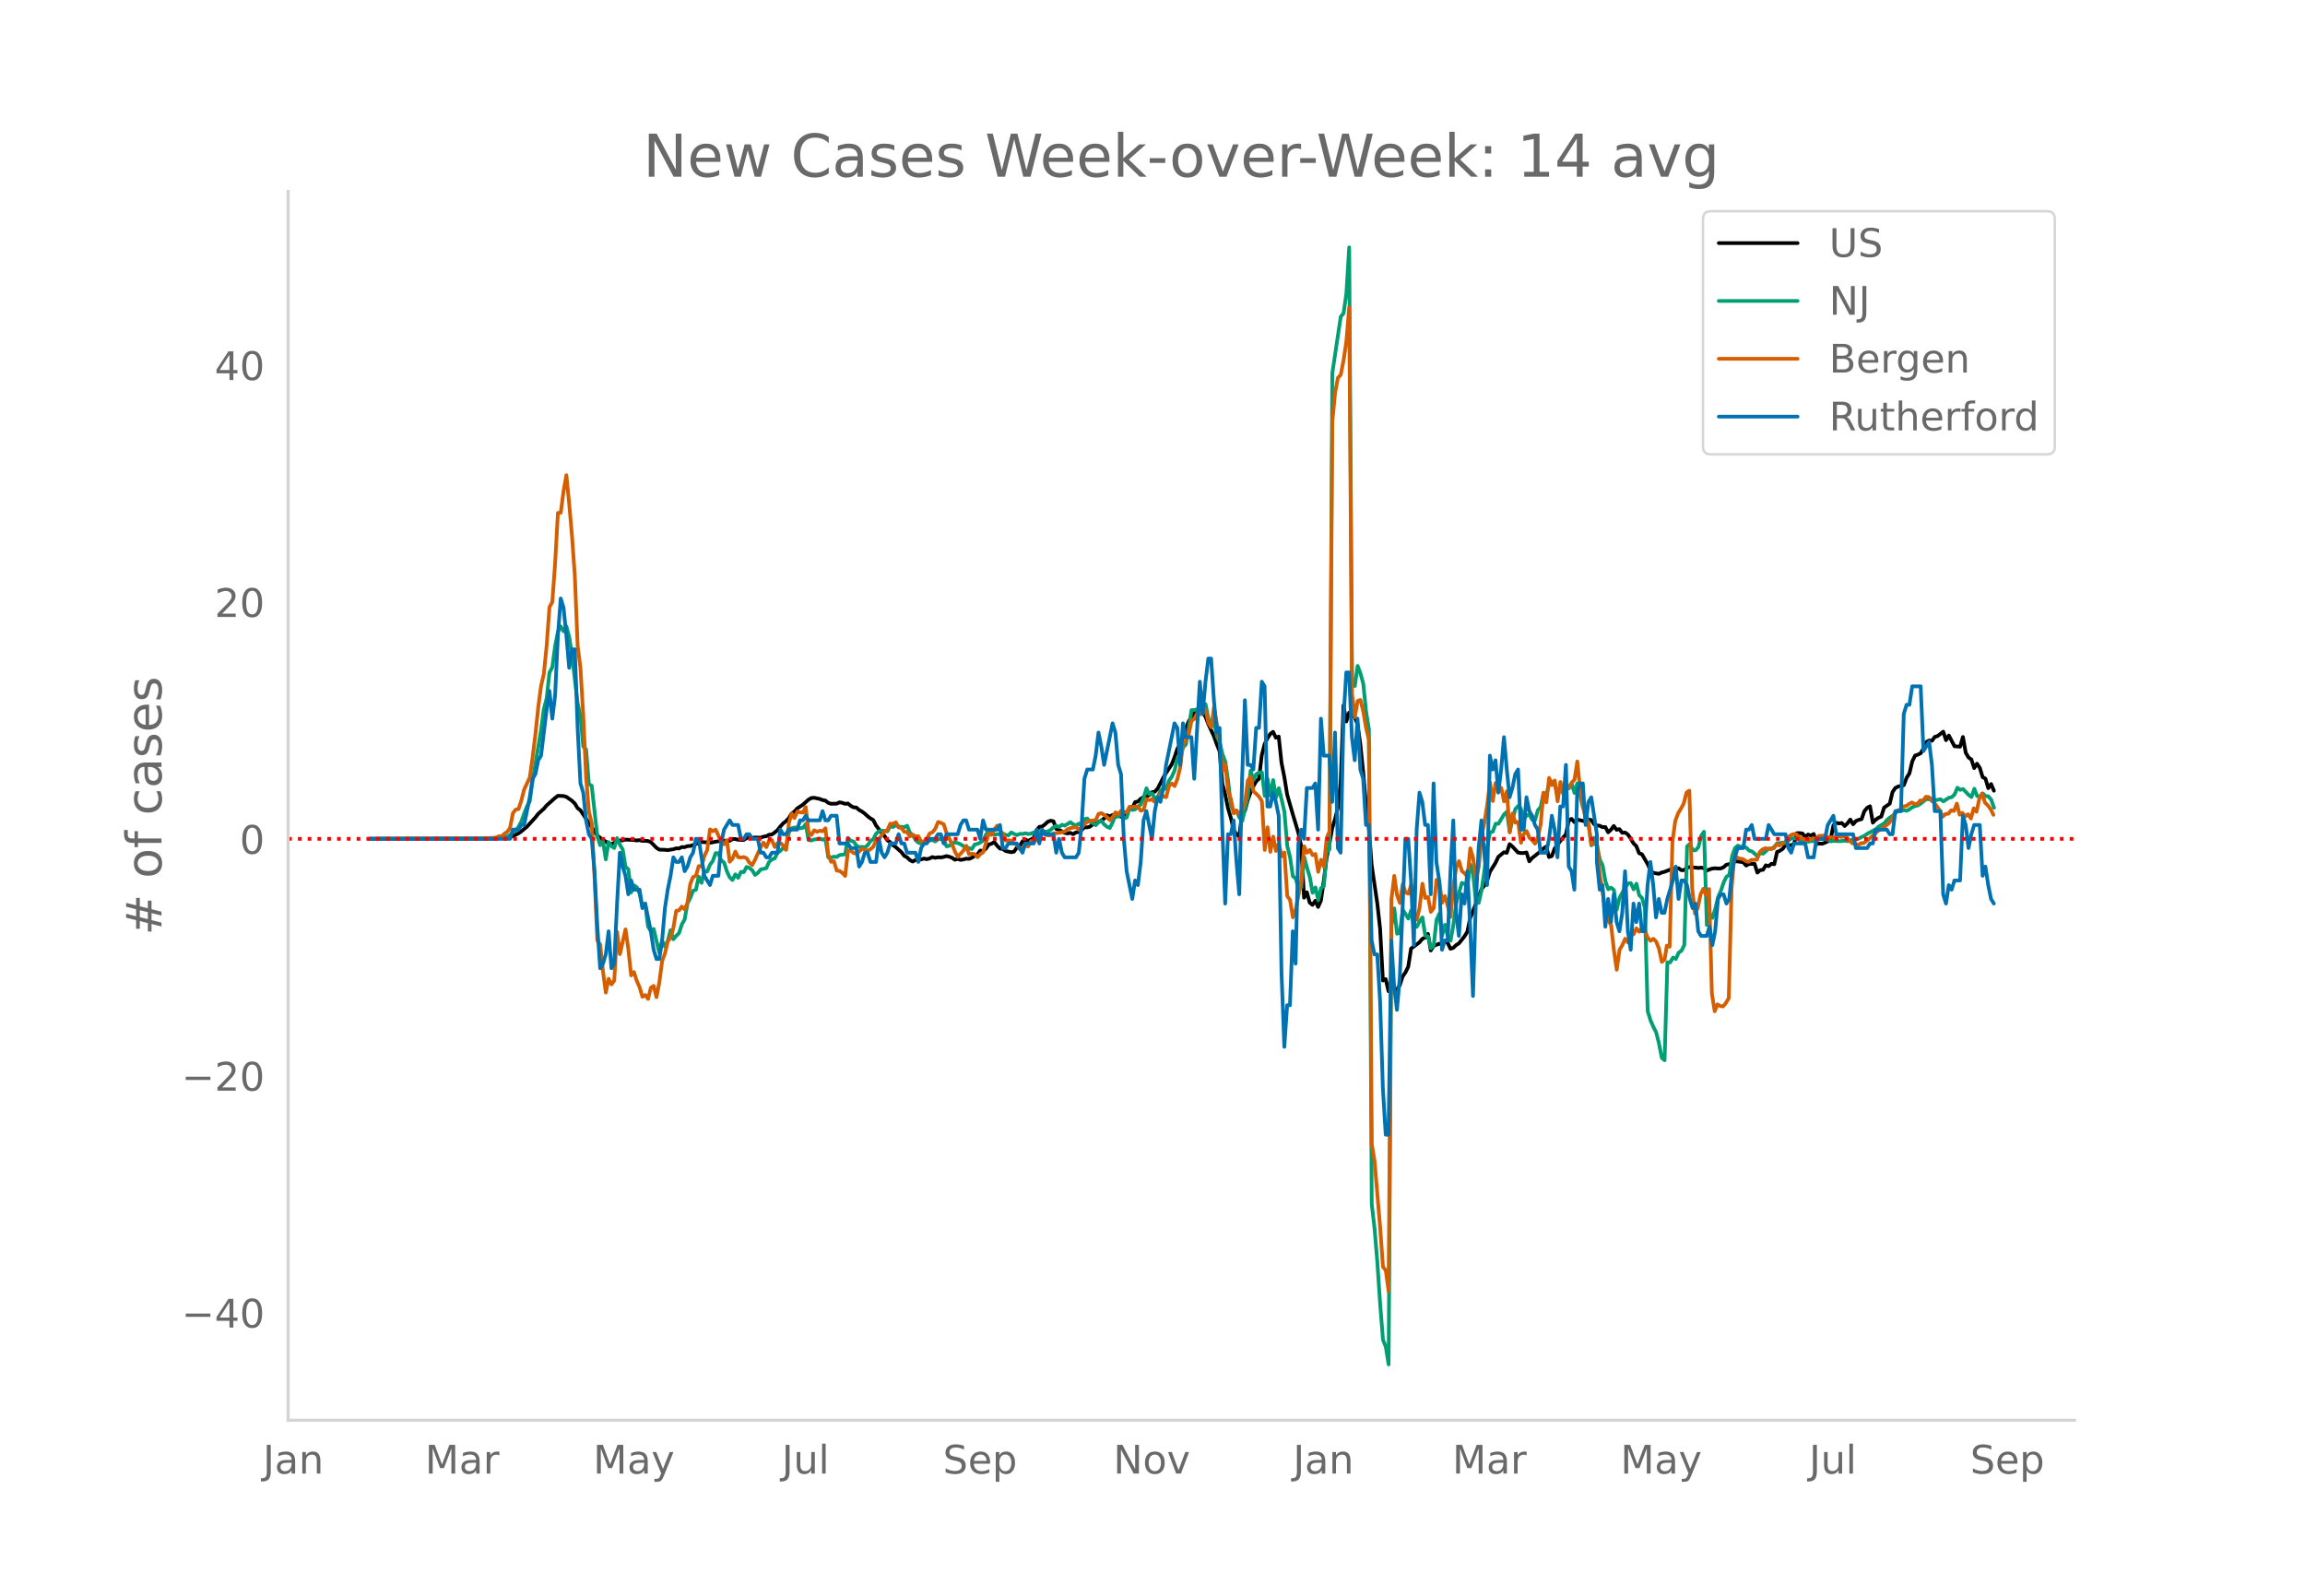 <svg height="864" viewBox="0 0 936 648" width="1248" xmlns="http://www.w3.org/2000/svg" xmlns:xlink="http://www.w3.org/1999/xlink"><defs><style>*{stroke-linecap:butt;stroke-linejoin:round}</style></defs><g id="figure_1"><path d="M0 648h936V0H0z" style="fill:#fff" id="patch_1"/><g id="axes_1"><path d="M117 576.72h725.4V77.76H117z" style="fill:none" id="patch_2"/><path clip-path="url(#pc81ff7de21)" d="m149.973 340.626 49.145-.113 5.714-.276 1.143-.116 1.143-.228 1.143-.374 2.286-1.121 1.142-.81 2.286-1.898 3.429-3.75 1.143-1.465 2.286-2.065 1.143-1.355 3.428-3.046 1.143-.857 2.286.086 1.143.335 2.286 1.599 1.143 1.105 1.142 1.876 1.143.885 6.858 10.268 2.286 1.75 2.285 1.372 1.143.295 1.143-.427 1.143-.983 1.143.014 1.143-.1 1.143-.291 3.429.17 1.142.17 1.143-.128 1.143.3 1.143-.025 1.143.089 1.143.423 2.286 2.32 1.143.756 2.285.073 1.143.113 2.286-.341 1.143-.39 1.143.074 1.143-.57 1.143.04 1.143-.416 1.143-.068 2.285-.743 1.143-.716 1.143-.169 2.286.172 1.143.178 3.429-.67 1.142.147 1.143-.337 2.286.037 1.143-.69 1.143-.054 1.143.317 2.286.091 1.143-.752 1.143-.504 1.142.415 1.143-.176 2.286.102 1.143-.438 1.143-.164 1.143-.602 1.143-.123 1.143-.793 1.143-.97 1.142-1.47 1.143-1.272 1.143-.887 1.143-1.207 1.143-1.874 1.143-.78 1.143-1.32 2.286-1.505 2.285-2.063 1.143-.658 1.143-.106 2.286.473 1.143.469 1.143.194 1.143.92 1.143.378 2.285-.037 1.143-.546 1.143.19 1.143.428 1.143-.147 1.143.934 1.143.626 1.143.083 1.143.994 1.143.63 1.143.846 1.142 1.048 1.143.887 1.143.668 1.143 2.209 2.286 2.997 1.143 1.24 1.143 1.764 1.143.747 1.143 1.222 1.142.826 2.286 2.016 1.143 1.514 1.143.602 1.143 1.102 1.143.62 1.143-.602 1.143-.041 1.143-.207 1.142-.367 1.143.25 1.143-.288 1.143-.57 1.143.305 1.143-.214 1.143.058 1.143-.188 1.143-.356 1.143.264 1.142.432 1.143.784 1.143-.334 1.143.404 1.143-.184 1.143-.318 1.143.083 1.143-.427 1.143-.78 1.143-.6 1.142-1.568 1.143.168 1.143-.923 1.143-1.673 1.143-.352 1.143-.667 1.143 1.487 1.143 1.157 1.143.149 1.143.829 2.285.502 1.143-.235 1.143-1.637 1.143-.566 1.143-1.97 1.143-.676 1.143.441 1.143-.53 1.143-.674 1.143-3.076 1.142-1.39 1.143-.146 1.143-.861 1.143-1.07 1.143-.423 1.143.251 1.143 3.069 1.143.415 2.286 1.2 1.142.243 1.143-.249 1.143.55 1.143-.732 1.143-.104 1.143-.908 1.143-1.054 1.143.032 1.143-.312 1.143-.919 1.142-.334 2.286-1.21 1.143-.811 1.143-1.31 1.143.417 1.143-.559 1.143.799 1.143-.737 1.143.689 1.143.02 1.142-.99 1.143-2.298 1.143-.22 1.143-2.47 1.143-.237 1.143-1.132 1.143-.687 1.143-.321 1.143-.473 1.143-1.191 1.142-.204 1.143-1.238 2.286-4.47 1.143-1.898 2.286-3.484 1.143-2.852 1.143-3.511 1.143-1.796 1.142-2.801 1.143-3.57 1.143-2.875 2.286-3.563 2.286-.74 1.143.715 1.143 1.632 1.143 3.017 2.285 4.92 1.143 3.255 1.143 2.773 1.143 13.274 1.143 4.364 1.143 5.613 1.143 3.815 1.143 5.033 1.143 1.623 1.142.924 1.143-9.514 1.143-.855 1.143-4.333 1.143-3.16 1.143-2.492 1.143-2.016 1.143-1.071 1.143-9.63 1.143-4.414 1.143-2.339 1.142-1.776 1.143-.872 1.143 2.4 1.143-.474 1.143 10.704 1.143 5.742 1.143 7.11 2.286 7.99 2.285 7.6 1.143 5.41 1.143 20.873 1.143-2.212 1.143 4.2 1.143.928 1.143-1.67 1.143 2.504 1.143-2.62 1.143-7.917 1.142-9.25 1.143-5.653 1.143-6.51 1.143-3.715 1.143-4.614 1.143-9.788 1.143-31.798 1.143 6.557 1.143-3.594 1.143 1.361 1.142.464 1.143 2.913 1.143 8.198 1.143 11.226 1.143 13.029 1.143 9.2 1.143 15.491 2.286 15.479 1.143 10.294 1.143 21.125 1.142-.567 1.143 4.913 1.143-4.287 1.143 3.272 1.143.323 1.143-1.728 1.143-3.556 1.143-1.634 1.143-2.336 1.143-7.376 2.285-1.664 1.143-.89 1.143-1.379 1.143-.568 1.143-1.455 1.143 6.732 1.143-1.825 2.286-.924 1.142.306 1.143-1.446 1.143.797 1.143 2.406 1.143-.37 1.143-1.127 1.143-.7 2.286-2.87 1.143-1.875 1.142-5.555 1.143-2.746 1.143-3.061 1.143-2.73 1.143-3.16 1.143-1.386 1.143-2.013 1.143-3.657 2.286-3.644 1.142-2.434 2.286-1.867 1.143.235 1.143-3.52 1.143.955 2.286 2.453 1.143.192 1.143-.002 1.143-.23 1.142 3.62 1.143-1.351 3.429-2.73 1.143-1.147 1.143-.737 1.143 4.214 1.143-.414 1.143-3.076 1.142-1.418 1.143-1.612 2.286-2.69 1.143-5.587 1.143-.717 1.143 1.33 1.143-1.047 3.428.806 1.143-.87 1.143.26 1.143 1.655 1.143.564 1.143.092 1.143.592 1.143-.087 1.143 2.165 1.143-1.032 1.142-1.531 1.143 1.553 1.143-.28 1.143 1.498 1.143-.116 1.143.788 1.143 1.678 1.143 1.927 1.143 1.122 1.143 2.885 1.143.422 2.285 3.896 1.143 2.564 1.143 1.082 2.286.412 1.143-.542 1.143-.274 3.428-1.341 1.143.255 1.143-.371 1.143.804 1.143-.053 1.143-.998 1.143-.234 2.286.226 1.143.13 1.142-.114 1.143.174 1.143 1.042 1.143-.497 1.143-.357 1.143-.111 1.143.099 1.143-.038 1.143-.496 1.143-1.027 1.142-.198 1.143-.4 1.143-.773 1.143.05 2.286.337 1.143 1.338 1.143-.619 2.286-.074 1.142 3.565 1.143-1.008 1.143-.133 1.143-1.834 1.143.351 1.143-.964 1.143.188 1.143-5.004 1.143-.48 1.143-.769 1.143-1.653 1.142.214 1.143-.029 1.143-.488 1.143-4.385 1.143-.043 1.143.15 1.143 1.384 1.143-.97 1.143.437 1.143-.646 1.142 4.036 1.143-.144 1.143.063 1.143-.422 1.143-.553 1.143-.858 1.143-5.64 1.143-1.004 1.143.22 1.143-.164 1.142 1.223 1.143-1.095 1.143-1.53 1.143 1.908 1.143-1.322 1.143-.477 1.143-.272 1.143-3.254 1.143-1.354 1.143-.617 1.142 6.645 1.143-1.195 1.143-.783 1.143-.487 1.143-3.638 2.286-1.599 1.143-4.732 1.143-1.668 1.143-.564 2.285-.554 1.143-3.015 1.143-1.814 1.143-4.816 1.143-2.378 1.143-.359 1.143-.583 1.143-2.019 1.143-2.55 1.143-.591 1.142.084 1.143-1.553 1.143-.343 2.286-1.778 1.143 3.447 1.143-1.89 2.286 4.356 2.285.18 1.143-3.948 1.143 6.415 1.143 1.92 1.143.8 1.143 3.503 1.143-1.796 1.143 1.718 1.143 3.755 1.143.615 1.142 3.863 1.143-1.685 1.143 2.714h0" style="fill:none;stroke:#000;stroke-linecap:round;stroke-width:1.5" id="line2d_1"/><path clip-path="url(#pc81ff7de21)" d="m149.973 340.624 50.287-.104 3.43-.251 2.285-.623 1.143-.58 1.143-1.165 1.143-.533 1.143-1.605 1.142-2.14 1.143-3.275 1.143-2.843 1.143-2.17 1.143-8.358 3.429-20.368 1.143-8.69 1.143-4.414 1.142-10.37 1.143-2.161 1.143-8.571 1.143-5.86 1.143-2.181 1.143 2 1.143-2.04 1.143 4.279 1.143 7.391 2.285 19.56 1.143 5.283 1.143 12.264 1.143 1.219 1.143 14.105 1.143.635 2.286 20.526 1.143 3.624 1.143-1.686 1.143 7.445 1.142-7 1.143 1.616 1.143.77 1.143-4.023 1.143 2.646 1.143 1.95 1.143 7.066 1.143.986 1.143 9.41 1.143-2.87 1.142.735 1.143 2.592 1.143 5.4 1.143-1.22 1.143 9.218 1.143 1.856 1.143-.866 2.286 9.607 1.143-4.807 1.142 2.37 1.143-2.281 1.143-4.39 1.143 3.67 1.143-1.365 1.143-1.106 1.143-3.547 1.143-2.011 1.143-6.498 1.143-2.212 1.142-2.96 1.143-.374 1.143-5.357 1.143 2.533 1.143-4.734 1.143.162 1.143-2.765 1.143-1.547 1.143-3.195 1.143.043 1.142 2.927 1.143.855 1.143 3.52 1.143 2.53 1.143 1.04 1.143-2.29 1.143 1.435 1.143-2.425 1.143.1 1.143-2.123 1.143.41 1.142.928 1.143 1.915 1.143-.843 1.143-1.37 2.286-.53 1.143-2.548 1.143-1.021 1.143-.402 1.143-2.313 1.142-.74 1.143-1.252 1.143.564 1.143-6.753 1.143-1.767 1.143-.26 1.143.016 1.143.279 1.143-.202 1.143-1.454 1.142 6.428 1.143.167 1.143-.406 1.143-.109 1.143-.263 1.143.48 1.143-.426 1.143 7.554 1.143.105 1.143-.345 1.142.12 1.143-.766 2.286-.328 1.143-6.653 1.143 1.184 1.143.27 1.143 1.664 1.143.63 1.143-.108 1.143.178 1.142-.844 1.143-1.686 1.143-.812 1.143-2.19 1.143-.982 1.143-.247 2.286.298 1.143-2.089 1.143.294 1.142-.72 1.143.546 2.286.244 1.143-.585 1.143 2.855 1.143.97 1.143 1.985 1.143 1.064 1.143.394 1.142-.089 1.143-1.238 1.143.085 1.143-.208 1.143.568 1.143-.924 1.143-.054 1.143.15 1.143 2.808 1.143-.193 1.142-.975 1.143-.433 1.143.314 1.143.452 1.143.762 1.143.29 1.143.55 1.143.347 1.143-1.833 1.143-.27 1.142-.546 1.143-.781 1.143-2.425 1.143-1.435 1.143 1.063 1.143.445 1.143-.27 1.143.092 1.143-.402 1.143.623 1.143.166 1.142-1.176 1.143.607 1.143.472 1.143-.506 1.143.042 1.143-.286 1.143.302 1.143-.14 1.143-.526 1.143-.29 1.142-.166 1.143.012 1.143.197 1.143-.14 1.143-.638 1.143-1.001 1.143-.639 1.143.5 1.143-.925 1.143.367 2.285-1.407 1.143.881 1.143.41 1.143-.707 1.143.839 1.143-2.665 1.143-.248 1.143 1.44 1.143.463 1.142.809 1.143-1.273 1.143-.503 1.143 1.459 1.143.955 1.143.491 1.143-2.305 1.143-2.982 1.143.669 1.143-1.122 1.143 1.907 1.142-.425 1.143-4.092 1.143 1.048 1.143-.255 1.143-1.16 1.143-.813 1.143-2.765 1.143-3.814 1.143 2.382 1.143-.348 1.142 2.209 1.143-.685 1.143-2.638 1.143-.854 1.143.193 1.143-3.342 1.143-1.609 1.143-2.576 1.143-5.005 1.143.07 1.142-4.417 1.143-1.18 1.143-6.563 1.143-7.391 1.143-.035 1.143-.279 1.143-.835 1.143-1.075 1.143-.17 1.143 5.89 1.142 3.249 1.143-2.6 1.143 6.591 1.143 2.387 1.143 4.792 1.143 2.967 1.143 7.805 1.143 10.265 1.143 2.135 1.143-.317 1.142 2.881 1.143 1.431 2.286-9.843 1.143-10.68 1.143 3.826 1.143-2.402 1.143-.6 1.143-.139 1.143 9.6 1.143-6.896 1.142 6.757 1.143-6.289 1.143 7.12 1.143-3.844 1.143 4.583 1.143 5.114 1.143 13.811 1.143 4.526 1.143 7.735 1.143.901 1.142 4.07 1.143-.473 1.143-12.288 1.143 4.286 1.143 3.786 1.143 6.429 1.143-2.182 1.143 5.14 1.143-4.861 1.143-.754 1.142-13.774 1.143-1.272 1.143-193.292 3.429-22.936 1.143-1.376 1.143-8.092 1.143-18.685 1.143 175.318 1.142 2.831 1.143-8.188 1.143 3.013 1.143 4.243 1.143 11.31 1.143 7.194 1.143 192.738 1.143 9.925 1.143 13.82 1.143 17.122 1.143 14.253 1.142 2.904 1.143 7.117 1.143-178.091 1.143-7.067 1.143 10.27 1.143-.33 1.143-9.445 2.286 3.62 1.143-3.31 1.142 6.447 1.143.232 1.143-2.27 1.143-1.574 1.143 7.399 1.143.356 1.143 4.811 1.143-1.075 1.143-10.397 1.143-2.587 1.142 8.826 1.143-4.336 1.143 4.564 1.143 1.888 1.143-6.506 1.143-8.656 2.286-8.312 1.143.445 1.143.7 1.142-8.56 1.143 3.49 1.143 11.796 1.143.263 1.143-5.101 1.143-7.775 1.143-9.758 1.143-6.01 1.143-.29 1.143-3.226 1.142.008 2.286-3.795 1.143-1.032 1.143 8.099 1.143-5.075 1.143-4.158 1.143-1.245 1.143 1.18 1.143 4.3 1.143-1.667 1.142-.297 1.143 2.088 1.143.14 1.143-4.023 1.143-1.342 1.143-5.628 1.143.782 1.143-4.502 1.143-.964 1.143 1.16 1.142 4.445 1.143-2.665 1.143 1.5 1.143-1.844 1.143.174 1.143-1.853 1.143 3.733 1.143-3.891 2.286 9.704 1.142 2.444 1.143 4.328 1.143 8.691 1.143-3.052 1.143 2.894 1.143 5.967 1.143 2.333 1.143 6.501 1.143 3.191 1.143-.665 1.142.967 1.143 8.037 1.143-4.865 1.143-2.104 2.286-3.725 1.143-.178 1.143 2.557 1.143-2.275 1.143 4.684 1.143 1.133 1.142 4.027 1.143 41.9 1.143 3.7 1.143 2.654 1.143 2.212 1.143 4.506 1.143 5.868 1.143.998 1.143-39.765 1.143.02 1.142-1.958 1.143.553 1.143-2.54 1.143-.774 1.143-2.305 1.143-40.059 1.143-1.052 1.143 2.626 1.143-.004 1.143-1.288 1.142-4.602 1.143-1.648 1.143 37.873 1.143-4.656 1.143 1.779 1.143-3.729 1.143-4.715 1.143-2.595 1.143-3.446 1.143-2.263 1.142-.723 1.143-7.712 1.143-3.164 1.143-.998 1.143.46 1.143-.058 1.143.39 1.143 1.22 1.143.309 1.143.951 1.142 1.168 1.143-1.435 1.143.267 2.286-2.127 1.143.155 1.143-.882 1.143-1.42 1.143-.054 1.143-.205 1.143.279 1.142-1.103 1.143-.855 1.143-.034 1.143.135 1.143.557 1.143.1 1.143.391 1.143.213 1.143-.286 1.143.104 1.142-.394 1.143-.534 2.286.035 1.143.24 1.143.665 1.143-.194 2.286.143 2.285-.208 1.143.197 2.286-.704 1.143-.02 1.143-.355 1.143-.638 1.143-.476 1.143-.84 3.428-1.775 1.143-1.102 2.286-1.319 1.143-1.408 1.143-.951 1.143-.724 1.143-1.264 1.143-.74 1.143.013 1.142-.31 1.143.282 1.143-.645 1.143-.836 1.143-.44 1.143-.322 1.143-.723 2.286-1.872 1.143.201 1.142-.344 1.143.727 2.286-.457 1.143.875 2.286-1.497 1.143-.22 1.143-1.115 1.143-2.722 1.142.877 1.143-.332 2.286 2.39 1.143.855 1.143-3.361 1.143 2.95 1.143.252 1.143-1.303 1.143 1.083 1.142.077 1.143 1.377 1.143 3.272h0" style="fill:none;stroke:#009e73;stroke-linecap:round;stroke-width:1.5" id="line2d_2"/><path clip-path="url(#pc81ff7de21)" d="m149.973 340.624 44.573-.11 5.714-.295 1.143-.11 1.143-.516h1.143l1.143-1.032 1.143-.774 1.143-1.622 1.143-5.933 1.143-1.474 1.143-.221 1.142-3.427 1.143-4.496 2.286-4.902 1.143-8.18 1.143-9.25 1.143-11.02 1.143-8.696 1.143-4.902 1.143-11.571 1.142-15.552 1.143-2.063 1.143-15.736 1.143-20.453 1.143-.074 1.143-8.807 1.143-6.45 1.143 11.535 1.143 13.23 1.143 16.067 1.142 28.487 1.143 8.881 1.143 19.458 1.143 24.765 1.143 14.225 1.143 4.643 1.143 22.074 1.143 25.612 1.143 1.548 1.143 10.982 1.143 8.587 1.142-5.602 1.143 2.285 1.143-1.548 1.143-19.716 1.143 8.992 2.286-10.06 1.143 7.96 1.143 10.724 1.143-1.364 1.142 3.575 1.143 2.58 1.143 3.906 1.143-.737 1.143 1.584 1.143-4.532 1.143-.738 1.143 4.57 1.143-6.007 1.143-8.66 1.142-3.059 1.143-4.938 1.143-1.474 1.143-4.017 1.143-6.891 1.143-.221 1.143-1.511 1.143 1.142 1.143-2.653 1.143-7.739 1.142-2.764 1.143-.479 1.143-3.943 1.143.11 1.143-4.2 1.143-2.396 1.143-8.44 1.143.738 1.143-.627 2.285 4.828 1.143 1.142 1.143-1.695 1.143 8.771 1.143-1.29 1.143-2.837 1.143 2.284 1.143.11 1.143-.183 1.143.479 1.143 1.842 1.142.958 1.143-2.21 2.286-5.123 1.143-1.806 1.143 1.843 1.143-2.654 1.143-.147 1.143 2.727 1.143-1.548 1.142-.037 1.143.922 1.143 1.842 1.143-10.76 1.143-4.054 1.143 1.88 1.143-2.654 1.143.368 1.143.074 1.143-2.248 1.142 10.135 1.143 1.216 1.143-1.917 1.143.627 1.143-.442 1.143.22 1.143-1.215 1.143 10.65 1.143 2.985 1.143-.295 1.142 3.833 1.143.147 1.143.774 1.143 1.253 1.143-10.282 1.143.037 1.143.958 1.143.258 1.143-.921 1.143-1.069 1.143.295 1.142.442 1.143-.553 1.143-.995 1.143-2.653 1.143-.368 1.143-1.77 1.143-1.473 1.143-.516 1.143-2.617 1.143.037 1.142-.59 1.143 2.1 1.143.222 1.143 1.548 1.143.074 1.143 1.768 1.143-.663 1.143.627h1.143l1.143 2.248 1.142-.222 1.143-.884 1.143-2.285 1.143-.479 1.143-1.437 1.143-2.727 1.143.331 1.143.59 1.143 3.538 2.285 4.606 1.143 2.985 1.143 2.064 2.286-2.506 1.143-1.953 1.143 3.464 1.143-.258 1.143.184 1.143 1.253 1.142-1.29 1.143-.7 2.286-7.628 1.143.553 1.143-2.248 1.143-1.511 1.143 1.99 1.143 1.327 1.143 2.763 1.143-.147 1.142.184 1.143 1.069 1.143.59 1.143 1.695 1.143-.553 1.143-.737 1.143.258 1.143-2.174 1.143.147 1.143-.553 1.142-3.206 1.143.332 1.143.663 1.143.295 1.143.037 1.143-.81 2.286-.259 2.286-.516 1.142-.958 1.143-.405 2.286-.516 1.143 1.142 1.143-.774 1.143-1.584 1.143-.848 1.143-.405 2.285-.295 1.143-2.543 1.143-.295 1.143.737 1.143.922 1.143 1.216 1.143-1.253 1.143-1.917 1.143.774 1.143-1.437 1.143.442 1.142.185 1.143-2.285 1.143.147 1.143-.22 1.143.073 1.143 1.658 1.143-.368 1.143-4.386 1.143.442 1.143-.294 1.142 1.068 1.143-1.105 1.143-2.432 1.143 1.253 1.143.331 1.143-4.496 1.143-1.105 1.143 1.068 1.143-2.91 1.143-4.755 1.142-10.024 1.143-.663 1.143-2.616 1.143-5.565 1.143-.737 1.143-2.285 1.143.48 1.143-2.433 1.143.553 1.143 5.343 1.142 1.77 1.143-8.219 2.286 13.71 1.143 12.123 1.143-2.506 1.143 10.54 1.143 3.538 1.143 5.749 1.143-1.106 1.142 1.511 1.143-1.842 1.143-2.875 1.143-9.065 1.143-1.511 1.143 5.97 1.143.958 1.143 1.216 1.143 1.843 1.143 19.752 1.143-9.213 1.142 9.987 1.143-6.191 1.143 5.823 1.143-3.022 1.143 5.196 1.143-1.511 1.143 17.652 1.143 1.585 1.143 7.038 1.143-2.985 2.285-12.05 1.143-13.783 1.143 2.617 1.143-1.18 1.143 2.138 1.143-.48 1.143 7.26 1.143-4.9 1.143 2.763 1.142-11.535 1.143-2.763 1.143-166.313 1.143-11.83 1.143-6.044 1.143-1.179 1.143-5.97 1.143-7.665 1.143-13.746 1.143 156.916 1.142 9.508 1.143-6.634 1.143-.405 1.143 4.754 1.143 6.707 1.143 4.606 1.143 164.213 1.143 6.891 2.286 27.123 1.143 15.92 1.142 1.437 1.143 8.44 1.143-159.164 1.143-9.471 1.143 7.886 1.143 3.096 1.143-7.629 1.143 3.354 1.143.516 1.143-3.612 1.142 10.65 1.143 3.538 1.143-4.975 1.143-9.655 1.143 5.786 1.143-.369 1.143 6.007 1.143-1.474 1.143-11.534 1.143.59 1.142 8.733 1.143-2.727 1.143 4.017 1.143 4.459 1.143-12.825 1.143-7.112 1.143-2.727 1.143 4.017 1.143.958 1.143 1.437 1.142-11.608 1.143 3.98 1.143 8.292 1.143-4.68 1.143-12.604 1.143-5.38 1.143-7.113 1.143-9.213 1.143 7.518 1.143-7.334 1.142 2.506 1.143-.479 1.143 5.454 1.143-4.127 1.143 16.73 1.143-7.701 1.143 3.722 1.143-.258 1.143 8.439 1.143-3.575 1.143-1.179 1.142 2.727 1.143.995 1.143 1.364 1.143-2.47 1.143-5.527 1.143-12.677 1.143 3.906 1.143-9.913 1.143 2.911 1.143-1.843 1.142 8.44 1.143-7.85 1.143 4.901 1.143-4.496 1.143 2.138 1.143-2.285 1.143-1.18 1.143-7.406 1.143 11.313 1.143 6.78 1.142 5.344 1.143 2.248 1.143 7.924 1.143-.111 1.143.553 1.143 12.05 1.143 6.707 1.143 8.108 1.143 3.722 1.143 1.842 1.142 10.172 1.143 7.923 1.143-8.07 1.143-1.954 1.143-2.58 1.143 1.511 1.143-3.5 1.143.184 1.143-2.396 1.143 1.364 1.143-1.548 1.142 1.069 1.143 2.874 1.143 1.29 1.143-.81 1.143 1.105 1.143 2.911 1.143 5.344 1.143-.922L676.85 384l1.143.442 1.142-42.6 1.143-8.476 1.143-3.096 1.143-1.843 1.143-2.137 1.143-4.46 1.143-.773 1.143 39.579 1.143 10.355 1.143-2.395 1.142-5.49 1.143-2.212 1.143 2.838 1.143-2.727 1.143 42.49 1.143 7.15 1.143-2.802 1.143.7 1.143.111 1.143-1.4 1.142-1.953 1.143-44.554 1.143-13.451 1.143.995 1.143.368 1.143.184 1.143.774 1.143.369 1.143-.774 2.285-.11 1.143-3.096 1.143-1.106 1.143-.479 1.143.369 2.286-.332 1.143-1.585 1.143.443 2.286-1.364 1.142-1.843 1.143-.958 1.143-.479 1.143.11 1.143 1.033 1.143.663 2.286.737 2.286-.848 1.142.258 1.143-1.179 2.286-.11 1.143.516 2.286.184 2.286-.48 1.143.332 1.142-.258 1.143.553 1.143 1.327 1.143.995 1.143.147 1.143.48 1.143-.738 1.143-.073 2.286-1.843 3.428-3.059 2.286-1.363 2.286-1.917 1.143-1.621 1.143-2.064 1.143-1.4 1.143-.258 1.142-1.364 1.143-.11 1.143-.81 1.143-.664 1.143.59 1.143.036 1.143-1.437 1.143.11 1.143-1.584 1.143.074 1.142 1.474 1.143.958 1.143 1.474 1.143 1.695 1.143 2.396 1.143-1.106 1.143-.11 1.143-1.364 1.143.258 1.143-2.985 1.142 4.496 1.143-.737 1.143 1.437 1.143-.884 1.143 1.732 1.143-4.128 1.143 1.4 1.143-5.343 1.143-2.1 1.143 3.758 1.142 1.069 1.143 1.548 1.143 2.321h0" style="fill:none;stroke:#d55e00;stroke-linecap:round;stroke-width:1.5" id="line2d_3"/><path clip-path="url(#pc81ff7de21)" d="M149.973 340.624h57.145l1.143-3.753h2.286l1.142-1.877h1.143l2.286-11.262 1.143-7.508 1.143-1.877 1.143-5.63 1.143-1.877 2.286-18.77 1.142-7.507 1.143 11.261 1.143-9.385 1.143-24.4 1.143-15.015 1.143 3.754 1.143 11.261 1.143 13.139 1.143-7.508h1.143l1.142 31.908 1.143 22.523 1.143 3.754 1.143 11.262 1.143 5.63 1.143 1.877 1.143 13.139 1.143 22.523 1.143 16.893 1.143-1.877 1.143-3.754 1.142-9.385 1.143 15.016 1.143-1.877 1.143-24.4 1.143-20.647 1.143 5.631 1.143 3.754 1.143 7.508 1.143-5.631 1.143 3.754h2.285l1.143 7.507 1.143-1.877 2.286 11.262 1.143 7.508 1.143 3.754h1.143l1.143-7.508 1.142-13.139 1.143-7.507 1.143-5.631 1.143-7.508 1.143 1.877h1.143l1.143-1.877 1.143 5.63 1.143-1.876 1.143-3.754 1.142-1.877 1.143-5.63h1.143l2.286 15.015 2.286 3.754 1.143-3.754h2.286l1.142-13.139 1.143-5.63 2.286-3.754 1.143 1.877h2.286l1.143 5.63h1.143l1.143-1.877h1.143l1.142 1.877h2.286l1.143 5.631h1.143l1.143 1.877h1.143l1.143-1.877h2.286l1.142-9.384 1.143 1.876h1.143l1.143-1.876h3.429l1.143-3.754h1.143l1.143-1.877 1.142 1.877h4.572l1.143-3.754 1.143 3.754h1.143l1.143-1.877h2.285l1.143 11.261h3.43l1.142 1.877h2.286l1.143 7.508 1.143-1.877 1.143-3.754h1.142l1.143 3.754h2.286l1.143-9.385 1.143 5.631 1.143 1.877 1.143-1.877 1.143-3.754h2.285l1.143-3.754 1.143 3.754h1.143l1.143 3.754h3.429l1.143 3.754 1.143-5.63 1.142-1.878h1.143l1.143-1.877h2.286l1.143-1.877h1.143l1.143 3.754 1.143-3.754h4.571l1.143-3.753 1.143-1.877h1.143l1.143 3.754h3.429l1.142 3.753 1.143-7.507 1.143 3.754h4.572l1.143-1.877 1.143 9.384h1.143l1.143-1.877h3.428l2.286 3.754 1.143-3.754h3.429l1.143-5.63 1.142 5.63 1.143-5.63 1.143 1.876h3.429l1.143 7.508 1.143-5.63 1.143 5.63 1.143 1.877h4.571l1.143-1.877 1.143-11.261 1.143-18.77 1.143-3.754h2.286l1.142-5.63 1.143-9.385 1.143 5.63 1.143 7.508 3.429-16.892 1.143 3.754 1.143 13.138 1.143 3.754 1.143 26.277 1.142 13.139 2.286 11.262 1.143-7.508 1.143 1.877 1.143-9.385 1.143-16.892 1.143-3.754 2.286 11.261 1.142-11.261 1.143-5.631 1.143 1.877 1.143-5.63 1.143-9.386 3.429-16.892 1.143 1.877 1.143 15.015 1.142-16.892 1.143 5.63h2.286l1.143 16.893 2.286-39.415 1.143 13.138 1.143-13.138 1.143-9.385h1.142l1.143 16.892 1.143 13.139 1.143-1.877 1.143 41.293 1.143 30.03 1.143-28.154h1.143l1.143-5.63 1.143 16.892 1.142 13.139 1.143-46.924 1.143-31.908 1.143 26.277h1.143l1.143 1.877 1.143-16.892h1.143l1.143-18.77 1.143 1.878 1.143 48.8h1.142l1.143-5.63 1.143 3.753 1.143 5.63 1.143 63.816 1.143 30.031 1.143-16.892h1.143l1.143-30.03 1.143 13.138 1.142-48.8 1.143-5.631 1.143 3.753 1.143-20.646h2.286l1.143-1.877 1.143 18.77 1.143-45.047 1.143 15.016h2.285l1.143 18.769 1.143-28.154 1.143 46.923 1.143 1.877 1.143-54.43 1.143-18.77h1.143l1.143 26.277 1.142 9.385 1.143-16.893 1.143 20.646 1.143 3.754 1.143 18.77h1.143l1.143 46.923 1.143 5.63h1.143l1.143 18.77 1.143 35.662 1.142 18.77h1.143l1.143-78.832 1.143 18.77 1.143 9.384 1.143-13.139 2.286-56.308h1.143l1.143 16.893 1.142 26.277 1.143-46.923 1.143-15.016 1.143 3.754 1.143 9.385h1.143l1.143 28.154 1.143-45.047 1.143 31.908 1.143 7.508 1.142 28.154 1.143-3.754h1.143l1.143-28.154 1.143-20.646 1.143 37.538 1.143 9.385 1.143-16.892 1.143 3.753 1.143-13.138 1.142 22.523 1.143 28.154 1.143-37.539 1.143-22.523 1.143-11.261 2.286 26.277 1.143-52.554 1.143 5.63 1.143-3.753 1.142 13.138 1.143-9.385 1.143-13.138 1.143 13.138 1.143 11.262 1.143-3.754 1.143-5.63 1.143-1.878 1.143 24.4h1.143l1.143-13.138 1.142 5.63 1.143 1.878 1.143 3.754 1.143 1.877 1.143 9.384h2.286l1.143-5.63 1.143-9.385 1.143 5.63 1.142 11.262 1.143-20.646h1.143l1.143-16.893 1.143 41.293 1.143 1.877 1.143 7.508 1.143-39.416 1.143-3.754h1.143l1.142 16.893 1.143-9.385 1.143-1.877 2.286 15.015v11.262l1.143 11.262 1.143-1.877 1.143 16.892 1.143-11.261 1.143 9.384 1.142-11.261 1.143 11.261 1.143 3.754 1.143-7.508 1.143-16.892 1.143 24.4 1.143 7.508 1.143-18.77 1.143 7.508 1.143-7.508 1.143 11.262h1.142l1.143-18.77 1.143-9.384 1.143 9.385 1.143 13.138 1.143-7.507 1.143 5.63h1.143l1.143-5.63 2.285-7.508 1.143-5.631 1.143 13.139 1.143-7.508h1.143l1.143 1.877 1.143 5.63 1.143 3.754 1.143-1.877 1.143 11.262 1.142 1.877h2.286l1.143-3.754 1.143 7.508 1.143-5.63 1.143-13.14 1.143-1.876h1.143l1.143 3.753 1.142-1.876 1.143-11.262 1.143-5.63 1.143-3.755h2.286l1.143-7.507h1.143l1.143-1.877 1.143 5.63h4.571l1.143-5.63 2.286 3.753h4.572l1.142 5.631 1.143 1.877 1.143-3.754h4.572l1.143 5.631h2.286l1.142-7.508h3.43l1.142-5.63 2.286-3.754 1.143 7.507h6.857l1.143 5.631h4.572l1.143-1.877h1.142l1.143-5.63h4.572l1.143 1.876h1.143l1.143-9.384h2.286l1.142-39.416 1.143-3.754h1.143l1.143-7.507h3.429l1.143 26.277 2.286-3.754 1.142 9.384 1.143 18.77h2.286l1.143 33.785 1.143 3.753 1.143-7.507 1.143 1.877 1.143-3.754h2.285l1.143-26.277 1.143 3.754 1.143 9.384 1.143-5.63 1.143-3.754h2.286l1.143 20.646 1.143-3.754 1.142 7.508 1.143 5.63 1.143 1.877h0" style="fill:none;stroke:#0072b2;stroke-linecap:round;stroke-width:1.5" id="line2d_4"/><path clip-path="url(#pc81ff7de21)" d="M117 340.624h725.4" style="fill:none;stroke:red;stroke-dasharray:1.5,2.475;stroke-dashoffset:0;stroke-width:1.5" id="line2d_5"/><path d="M117 576.72V77.76" style="fill:none;stroke:#d3d3d3;stroke-linecap:square;stroke-linejoin:miter;stroke-width:1.25" id="patch_3"/><path d="M117 576.72h725.4" style="fill:none;stroke:#d3d3d3;stroke-linecap:square;stroke-linejoin:miter;stroke-width:1.25" id="patch_4"/><g id="matplotlib.axis_1"><g id="xtick_1"><g style="fill:#696969" transform="matrix(.16 0 0 -.16 106.782 598.378)" id="text_1"><defs><path d="M9.813 72.906h9.859V5.078q0-13.187-5-19.14-5-5.954-16.094-5.954h-3.75v8.297h3.078q6.531 0 9.219 3.672Q9.813-4.39 9.813 5.078z" id="DejaVuSans-74"/><path d="M34.281 27.484q-10.89 0-15.093-2.484-4.204-2.484-4.204-8.5 0-4.781 3.157-7.594 3.156-2.797 8.562-2.797 7.485 0 12 5.297 4.516 5.297 4.516 14.078v2zm17.922 3.72V0H43.22v8.297Q40.14 3.328 35.547.953q-4.594-2.375-11.234-2.375-8.391 0-13.36 4.719Q6 8.016 6 15.922q0 9.219 6.172 13.906 6.187 4.688 18.437 4.688h12.61v.89q0 6.203-4.078 9.594-4.078 3.39-11.453 3.39-4.688 0-9.141-1.124-4.438-1.125-8.531-3.375v8.312q4.921 1.906 9.562 2.844 4.64.953 9.031.953 11.875 0 17.735-6.156 5.86-6.14 5.86-18.64z" id="DejaVuSans-97"/><path d="M54.89 33.016V0h-8.984v32.719q0 7.765-3.031 11.61-3.031 3.858-9.078 3.858-7.281 0-11.484-4.64-4.204-4.625-4.204-12.64V0H9.08v54.688h9.03v-8.5q3.235 4.937 7.594 7.374Q30.078 56 35.797 56q9.422 0 14.25-5.828 4.844-5.828 4.844-17.156z" id="DejaVuSans-110"/></defs><use xlink:href="#DejaVuSans-74"/><use x="29.492" xlink:href="#DejaVuSans-97"/><use x="90.771" xlink:href="#DejaVuSans-110"/></g></g><g id="xtick_2"><g style="fill:#696969" transform="matrix(.16 0 0 -.16 172.595 598.378)" id="text_2"><defs><path d="M9.813 72.906h14.703l18.593-49.61 18.703 49.61h14.704V0H66.89v64.016l-18.797-50h-9.907l-18.796 50V0H9.813z" id="DejaVuSans-77"/><path d="M41.11 46.297q-1.516.875-3.297 1.281Q36.03 48 33.89 48q-7.625 0-11.703-4.953-4.079-4.953-4.079-14.234V0H9.08v54.688h9.03v-8.5q2.844 4.984 7.375 7.39Q30.031 56 36.531 56q.922 0 2.047-.125 1.125-.11 2.484-.36z" id="DejaVuSans-114"/></defs><use xlink:href="#DejaVuSans-77"/><use x="86.279" xlink:href="#DejaVuSans-97"/><use x="147.559" xlink:href="#DejaVuSans-114"/></g></g><g id="xtick_3"><g style="fill:#696969" transform="matrix(.16 0 0 -.16 240.866 598.378)" id="text_3"><defs><path d="M32.172-5.078q-3.797-9.766-7.422-12.735-3.61-2.984-9.656-2.984H7.906v7.516h5.282q3.703 0 5.75 1.765Q21-9.766 23.483-3.219l1.61 4.094-22.11 53.813H12.5l17.094-42.766 17.093 42.766h9.516z" id="DejaVuSans-121"/></defs><use xlink:href="#DejaVuSans-77"/><use x="86.279" xlink:href="#DejaVuSans-97"/><use x="147.559" xlink:href="#DejaVuSans-121"/></g></g><g id="xtick_4"><g style="fill:#696969" transform="matrix(.16 0 0 -.16 317.47 598.378)" id="text_4"><defs><path d="M8.5 21.578v33.11h8.984V21.922q0-7.766 3.016-11.656 3.031-3.875 9.094-3.875 7.265 0 11.484 4.64 4.234 4.64 4.234 12.656v31h8.985V0h-8.984v8.406Q42.047 3.422 37.718 1q-4.313-2.422-10.032-2.422-9.421 0-14.312 5.86Q8.5 10.296 8.5 21.578zM31.11 56z" id="DejaVuSans-117"/><path d="M9.422 75.984h8.984V0H9.422z" id="DejaVuSans-108"/></defs><use xlink:href="#DejaVuSans-74"/><use x="29.492" xlink:href="#DejaVuSans-117"/><use x="92.871" xlink:href="#DejaVuSans-108"/></g></g><g id="xtick_5"><g style="fill:#696969" transform="matrix(.16 0 0 -.16 382.902 598.378)" id="text_5"><defs><path d="M53.516 70.516V60.89q-5.61 2.687-10.594 4-4.984 1.328-9.625 1.328-8.047 0-12.422-3.125t-4.375-8.89q0-4.845 2.906-7.313 2.907-2.453 11.016-3.97l5.953-1.218q11.031-2.11 16.281-7.406 5.25-5.297 5.25-14.172 0-10.61-7.11-16.078-7.093-5.469-20.812-5.469-5.172 0-11.015 1.172Q13.14.922 6.89 3.219v10.156q6-3.36 11.765-5.078 5.766-1.703 11.328-1.703 8.438 0 13.032 3.312 4.593 3.328 4.593 9.485 0 5.359-3.297 8.39-3.296 3.032-10.812 4.547L27.484 33.5q-11.03 2.188-15.968 6.875-4.922 4.688-4.922 13.047 0 9.672 6.812 15.234 6.813 5.563 18.766 5.563 5.14 0 10.453-.938 5.328-.922 10.89-2.765z" id="DejaVuSans-83"/><path d="M56.203 29.594v-4.39H14.891q.593-9.282 5.593-14.142 5-4.859 13.938-4.859 5.172 0 10.031 1.266 4.86 1.265 9.656 3.812v-8.5Q49.266.734 44.187-.344 39.11-1.422 33.892-1.422q-13.094 0-20.735 7.61-7.64 7.625-7.64 20.625 0 13.421 7.25 21.296Q20.016 56 32.328 56q11.031 0 17.453-7.11 6.422-7.093 6.422-19.296zm-8.984 2.64q-.094 7.36-4.125 11.75-4.032 4.407-10.672 4.407-7.516 0-12.031-4.25-4.516-4.25-5.203-11.97z" id="DejaVuSans-101"/><path d="M18.11 8.203v-29H9.077v75.484h9.031v-8.296q2.844 4.875 7.157 7.234Q29.594 56 35.594 56q9.968 0 16.187-7.906 6.235-7.907 6.235-20.797T51.78 6.484q-6.218-7.906-16.187-7.906-6 0-10.328 2.375-4.313 2.375-7.157 7.25zm30.578 19.094q0 9.906-4.079 15.547-4.078 5.64-11.203 5.64-7.14 0-11.218-5.64-4.079-5.64-4.079-15.547 0-9.906 4.078-15.547 4.079-5.64 11.22-5.64 7.124 0 11.202 5.64t4.078 15.547z" id="DejaVuSans-112"/></defs><use xlink:href="#DejaVuSans-83"/><use x="63.477" xlink:href="#DejaVuSans-101"/><use x="125" xlink:href="#DejaVuSans-112"/></g></g><g id="xtick_6"><g style="fill:#696969" transform="matrix(.16 0 0 -.16 452.085 598.378)" id="text_6"><defs><path d="M9.813 72.906h13.28l32.329-60.984v60.984h9.562V0h-13.28L19.39 60.984V0H9.813z" id="DejaVuSans-78"/><path d="M30.61 48.39q-7.22 0-11.422-5.64-4.204-5.64-4.204-15.453 0-9.813 4.172-15.453 4.188-5.64 11.453-5.64 7.188 0 11.375 5.655 4.203 5.672 4.203 15.438 0 9.719-4.203 15.406-4.187 5.688-11.375 5.688zm0 7.61q11.718 0 18.406-7.625 6.703-7.61 6.703-21.078 0-13.422-6.703-21.078-6.688-7.64-18.407-7.64-11.765 0-18.437 7.64-6.656 7.656-6.656 21.078 0 13.469 6.656 21.078Q18.844 56 30.609 56z" id="DejaVuSans-111"/><path d="M2.984 54.688H12.5L29.594 8.797l17.093 45.89h9.516L35.687 0H23.485z" id="DejaVuSans-118"/></defs><use xlink:href="#DejaVuSans-78"/><use x="74.805" xlink:href="#DejaVuSans-111"/><use x="135.986" xlink:href="#DejaVuSans-118"/></g></g><g id="xtick_7"><g style="fill:#696969" transform="matrix(.16 0 0 -.16 525.084 598.378)" id="text_7"><use xlink:href="#DejaVuSans-74"/><use x="29.492" xlink:href="#DejaVuSans-97"/><use x="90.771" xlink:href="#DejaVuSans-110"/></g></g><g id="xtick_8"><g style="fill:#696969" transform="matrix(.16 0 0 -.16 589.754 598.378)" id="text_8"><use xlink:href="#DejaVuSans-77"/><use x="86.279" xlink:href="#DejaVuSans-97"/><use x="147.559" xlink:href="#DejaVuSans-114"/></g></g><g id="xtick_9"><g style="fill:#696969" transform="matrix(.16 0 0 -.16 658.025 598.378)" id="text_9"><use xlink:href="#DejaVuSans-77"/><use x="86.279" xlink:href="#DejaVuSans-97"/><use x="147.559" xlink:href="#DejaVuSans-121"/></g></g><g id="xtick_10"><g style="fill:#696969" transform="matrix(.16 0 0 -.16 734.63 598.378)" id="text_10"><use xlink:href="#DejaVuSans-74"/><use x="29.492" xlink:href="#DejaVuSans-117"/><use x="92.871" xlink:href="#DejaVuSans-108"/></g></g><g id="xtick_11"><g style="fill:#696969" transform="matrix(.16 0 0 -.16 800.062 598.378)" id="text_11"><use xlink:href="#DejaVuSans-83"/><use x="63.477" xlink:href="#DejaVuSans-101"/><use x="125" xlink:href="#DejaVuSans-112"/></g></g></g><g id="matplotlib.axis_2"><g id="ytick_1"><g style="fill:#696969" transform="matrix(.16 0 0 -.16 73.733 539.083)" id="text_12"><defs><path d="M10.594 35.5h62.593v-8.297H10.594z" id="DejaVuSans-8722"/><path d="M37.797 64.313 12.89 25.39h24.906zm-2.594 8.593H47.61V25.391h10.407v-8.203H47.609V0h-9.812v17.188H4.89v9.515z" id="DejaVuSans-52"/><path d="M31.781 66.406q-7.61 0-11.453-7.5Q16.5 51.422 16.5 36.375q0-14.984 3.828-22.484 3.844-7.5 11.453-7.5 7.672 0 11.5 7.5 3.844 7.5 3.844 22.484 0 15.047-3.844 22.531-3.828 7.5-11.5 7.5zm0 7.813q12.266 0 18.735-9.703 6.468-9.688 6.468-28.141 0-18.406-6.468-28.11-6.47-9.687-18.735-9.687-12.25 0-18.718 9.688-6.47 9.703-6.47 28.109 0 18.453 6.47 28.14Q19.53 74.22 31.78 74.22z" id="DejaVuSans-48"/></defs><use xlink:href="#DejaVuSans-8722"/><use x="83.789" xlink:href="#DejaVuSans-52"/><use x="147.412" xlink:href="#DejaVuSans-48"/></g></g><g id="ytick_2"><g style="fill:#696969" transform="matrix(.16 0 0 -.16 73.733 442.893)" id="text_13"><defs><path d="M19.188 8.297h34.421V0H7.33v8.297q5.609 5.812 15.296 15.594 9.703 9.797 12.188 12.64 4.734 5.313 6.609 9 1.89 3.688 1.89 7.25 0 5.813-4.078 9.469-4.078 3.672-10.625 3.672-4.64 0-9.797-1.61-5.14-1.609-11-4.89v9.969Q13.767 71.78 18.938 73q5.188 1.219 9.485 1.219 11.328 0 18.062-5.672 6.735-5.656 6.735-15.125 0-4.5-1.688-8.531-1.672-4.016-6.125-9.485-1.218-1.422-7.765-8.187-6.532-6.766-18.453-18.922z" id="DejaVuSans-50"/></defs><use xlink:href="#DejaVuSans-8722"/><use x="83.789" xlink:href="#DejaVuSans-50"/><use x="147.412" xlink:href="#DejaVuSans-48"/></g></g><g id="ytick_3"><use xlink:href="#DejaVuSans-48" style="fill:#696969" transform="matrix(.16 0 0 -.16 97.32 346.703)" id="text_14"/></g><g id="ytick_4"><g style="fill:#696969" transform="matrix(.16 0 0 -.16 87.14 250.513)" id="text_15"><use xlink:href="#DejaVuSans-50"/><use x="63.623" xlink:href="#DejaVuSans-48"/></g></g><g id="ytick_5"><g style="fill:#696969" transform="matrix(.16 0 0 -.16 87.14 154.324)" id="text_16"><use xlink:href="#DejaVuSans-52"/><use x="63.623" xlink:href="#DejaVuSans-48"/></g></g><g style="fill:#696969" transform="matrix(0 -.2 -.2 0 65.573 379.813)" id="text_17"><defs><path d="M51.125 44H36.922l-4.11-16.313h14.313zm-7.328 27.781-5.078-20.265h14.265L58.11 71.78h7.813L60.89 51.516h15.234V44h-17.14l-4-16.313h15.53V20.22H53.079L48 0h-7.813l5.032 20.219H30.906L25.875 0h-7.86l5.079 20.219H7.719v7.468h17.187L29 44H13.281v7.516h17.625l4.985 20.265z" id="DejaVuSans-35"/><path d="M37.11 75.984V68.5h-8.594q-4.828 0-6.72-1.953-1.874-1.953-1.874-7.031v-4.828h14.797v-6.985H19.922V0H10.89v47.703H2.297v6.984h8.594V58.5q0 9.125 4.25 13.297 4.25 4.187 13.468 4.187z" id="DejaVuSans-102"/><path d="M48.781 52.594v-8.407q-3.812 2.11-7.64 3.157-3.828 1.047-7.735 1.047-8.75 0-13.593-5.547-4.829-5.532-4.829-15.547 0-10.016 4.829-15.563 4.843-5.53 13.593-5.53 3.907 0 7.735 1.046 3.828 1.047 7.64 3.156V2.094Q45.016.344 40.984-.531q-4.015-.89-8.562-.89-12.36 0-19.64 7.765-7.266 7.765-7.266 20.953 0 13.375 7.343 21.031Q20.22 56 33.016 56q4.14 0 8.093-.86 3.953-.843 7.672-2.546z" id="DejaVuSans-99"/><path d="M44.281 53.078v-8.5q-3.797 1.953-7.906 2.922-4.094.984-8.5.984-6.688 0-10.031-2.047-3.344-2.046-3.344-6.156 0-3.125 2.39-4.906 2.391-1.781 9.626-3.39l3.078-.688q9.562-2.047 13.593-5.781 4.032-3.735 4.032-10.422 0-7.625-6.032-12.078-6.03-4.438-16.578-4.438-4.39 0-9.156.86Q10.688.296 5.422 2v9.281q4.984-2.594 9.812-3.89 4.829-1.282 9.579-1.282 6.343 0 9.75 2.172 3.421 2.172 3.421 6.125 0 3.656-2.468 5.61-2.453 1.953-10.813 3.765l-3.125.735q-8.344 1.75-12.062 5.39-3.704 3.64-3.704 9.985 0 7.718 5.47 11.906Q16.75 56 26.811 56q4.97 0 9.36-.734 4.406-.72 8.11-2.188z" id="DejaVuSans-115"/></defs><use xlink:href="#DejaVuSans-35"/><use x="83.789" xlink:href="#DejaVuSans-32"/><use x="115.576" xlink:href="#DejaVuSans-111"/><use x="176.758" xlink:href="#DejaVuSans-102"/><use x="211.963" xlink:href="#DejaVuSans-32"/><use x="243.75" xlink:href="#DejaVuSans-99"/><use x="298.73" xlink:href="#DejaVuSans-97"/><use x="360.01" xlink:href="#DejaVuSans-115"/><use x="412.109" xlink:href="#DejaVuSans-101"/><use x="473.633" xlink:href="#DejaVuSans-115"/></g></g><g style="fill:#696969" transform="matrix(.24 0 0 -.24 261.11 71.76)" id="text_18"><defs><path d="M4.203 54.688h8.985l11.234-42.672 11.172 42.672h10.593l11.235-42.672 11.187 42.672h8.985L63.28 0H52.688L40.922 44.828 29.109 0H18.5z" id="DejaVuSans-119"/><path d="M64.406 67.281v-10.39q-4.984 4.64-10.625 6.922-5.64 2.296-11.984 2.296-12.5 0-19.14-7.64-6.641-7.64-6.641-22.094 0-14.406 6.64-22.047 6.64-7.64 19.14-7.64 6.345 0 11.985 2.296 5.64 2.297 10.625 6.938V5.609Q59.234 2.094 53.437.33q-5.78-1.75-12.218-1.75-16.563 0-26.094 10.124-9.516 10.14-9.516 27.672 0 17.578 9.516 27.703 9.531 10.14 26.094 10.14 6.531 0 12.312-1.734 5.797-1.734 10.875-5.203z" id="DejaVuSans-67"/><path d="M3.328 72.906h9.953L28.61 11.281l15.282 61.625h11.093l15.328-61.625 15.282 61.625h10.015L77.297 0H64.89L49.516 63.281 33.984 0H21.578z" id="DejaVuSans-87"/><path d="M9.078 75.984h9.031V31.11l26.813 23.578H56.39l-29-25.578L57.625 0H45.906L18.11 26.703V0H9.08z" id="DejaVuSans-107"/><path d="M4.89 31.39h26.313v-8H4.891z" id="DejaVuSans-45"/><path d="M11.719 12.406h10.297V0H11.719zm0 39.297h10.297v-12.39H11.719z" id="DejaVuSans-58"/><path d="M12.406 8.297h16.11v55.625l-17.532-3.516v8.985l17.438 3.515h9.86V8.296H54.39V0H12.406z" id="DejaVuSans-49"/><path d="M45.406 27.984q0 9.766-4.031 15.125-4.016 5.375-11.297 5.375-7.219 0-11.25-5.375-4.031-5.359-4.031-15.125 0-9.718 4.031-15.093t11.25-5.375q7.281 0 11.297 5.375 4.031 5.375 4.031 15.093zm8.985-21.203q0-13.953-6.203-20.765Q42-20.797 29.203-20.797q-4.734 0-8.937.703-4.203.703-8.157 2.172v8.735q3.954-2.141 7.813-3.157 3.86-1.031 7.86-1.031 8.843 0 13.234 4.61 4.39 4.609 4.39 13.937v4.453q-2.781-4.844-7.125-7.234Q33.938 0 27.875 0 17.828 0 11.672 7.656q-6.156 7.672-6.156 20.328 0 12.688 6.156 20.344Q17.828 56 27.875 56q6.063 0 10.406-2.39 4.344-2.391 7.125-7.22v8.297h8.985z" id="DejaVuSans-103"/></defs><use xlink:href="#DejaVuSans-78"/><use x="74.805" xlink:href="#DejaVuSans-101"/><use x="136.328" xlink:href="#DejaVuSans-119"/><use x="218.115" xlink:href="#DejaVuSans-32"/><use x="249.902" xlink:href="#DejaVuSans-67"/><use x="319.727" xlink:href="#DejaVuSans-97"/><use x="381.006" xlink:href="#DejaVuSans-115"/><use x="433.105" xlink:href="#DejaVuSans-101"/><use x="494.629" xlink:href="#DejaVuSans-115"/><use x="546.729" xlink:href="#DejaVuSans-32"/><use x="578.516" xlink:href="#DejaVuSans-87"/><use x="671.518" xlink:href="#DejaVuSans-101"/><use x="733.041" xlink:href="#DejaVuSans-101"/><use x="794.564" xlink:href="#DejaVuSans-107"/><use x="852.475" xlink:href="#DejaVuSans-45"/><use x="890.434" xlink:href="#DejaVuSans-111"/><use x="951.615" xlink:href="#DejaVuSans-118"/><use x="1010.795" xlink:href="#DejaVuSans-101"/><use x="1072.318" xlink:href="#DejaVuSans-114"/><use x="1107.057" xlink:href="#DejaVuSans-45"/><use x="1139.141" xlink:href="#DejaVuSans-87"/><use x="1232.143" xlink:href="#DejaVuSans-101"/><use x="1293.666" xlink:href="#DejaVuSans-101"/><use x="1355.189" xlink:href="#DejaVuSans-107"/><use x="1413.1" xlink:href="#DejaVuSans-58"/><use x="1446.791" xlink:href="#DejaVuSans-32"/><use x="1478.578" xlink:href="#DejaVuSans-49"/><use x="1542.201" xlink:href="#DejaVuSans-52"/><use x="1605.824" xlink:href="#DejaVuSans-32"/><use x="1637.611" xlink:href="#DejaVuSans-97"/><use x="1698.891" xlink:href="#DejaVuSans-118"/><use x="1758.07" xlink:href="#DejaVuSans-103"/></g><g id="legend_1"><path d="M694.75 184.5H831.2q3.2 0 3.2-3.2V88.96q0-3.2-3.2-3.2H694.75q-3.2 0-3.2 3.2v92.34q0 3.2 3.2 3.2z" style="fill:none;opacity:.8;stroke:#ccc;stroke-linejoin:miter" id="patch_5"/><path d="M697.95 98.718h32" style="fill:none;stroke:#000;stroke-linecap:round;stroke-width:1.5" id="line2d_6"/><g style="fill:#696969" transform="matrix(.16 0 0 -.16 742.75 104.317)" id="text_19"><defs><path d="M8.688 72.906h9.921V28.61q0-11.718 4.235-16.875 4.25-5.14 13.781-5.14 9.469 0 13.719 5.14 4.25 5.157 4.25 16.875v44.297H64.5V27.391q0-14.25-7.063-21.532-7.046-7.28-20.812-7.28-13.828 0-20.89 7.28-7.047 7.282-7.047 21.532z" id="DejaVuSans-85"/></defs><use xlink:href="#DejaVuSans-85"/><use x="73.193" xlink:href="#DejaVuSans-83"/></g><path d="M697.95 122.203h32" style="fill:none;stroke:#009e73;stroke-linecap:round;stroke-width:1.5" id="line2d_8"/><g style="fill:#696969" transform="matrix(.16 0 0 -.16 742.75 127.802)" id="text_20"><use xlink:href="#DejaVuSans-78"/><use x="74.805" xlink:href="#DejaVuSans-74"/></g><path d="M697.95 145.688h32" style="fill:none;stroke:#d55e00;stroke-linecap:round;stroke-width:1.5" id="line2d_10"/><g style="fill:#696969" transform="matrix(.16 0 0 -.16 742.75 151.287)" id="text_21"><defs><path d="M19.672 34.813V8.108H35.5q7.953 0 11.781 3.297 3.844 3.297 3.844 10.078 0 6.844-3.844 10.078-3.828 3.25-11.781 3.25zm0 29.984V42.828h14.61q7.218 0 10.75 2.703 3.546 2.719 3.546 8.282 0 5.515-3.547 8.25-3.531 2.734-10.75 2.734zm-9.86 8.11h25.204q11.28 0 17.375-4.688Q58.5 63.53 58.5 54.89q0-6.703-3.125-10.657-3.125-3.953-9.188-4.922 7.282-1.562 11.313-6.53 4.031-4.954 4.031-12.376 0-9.765-6.64-15.093Q48.25 0 35.984 0H9.812z" id="DejaVuSans-66"/></defs><use xlink:href="#DejaVuSans-66"/><use x="68.604" xlink:href="#DejaVuSans-101"/><use x="130.127" xlink:href="#DejaVuSans-114"/><use x="169.49" xlink:href="#DejaVuSans-103"/><use x="232.967" xlink:href="#DejaVuSans-101"/><use x="294.49" xlink:href="#DejaVuSans-110"/></g><path d="M697.95 169.173h32" style="fill:none;stroke:#0072b2;stroke-linecap:round;stroke-width:1.5" id="line2d_12"/><g style="fill:#696969" transform="matrix(.16 0 0 -.16 742.75 174.773)" id="text_22"><defs><path d="M44.39 34.188q3.172-1.079 6.172-4.594 3-3.516 6.032-9.672L66.609 0H56l-9.313 18.703q-3.624 7.328-7.015 9.719-3.39 2.39-9.25 2.39h-10.75V0h-9.86v72.906h22.266q12.5 0 18.656-5.234 6.157-5.219 6.157-15.766 0-6.89-3.203-11.437-3.204-4.532-9.297-6.282zM19.673 64.797V38.922h12.406q7.125 0 10.766 3.297 3.64 3.297 3.64 9.687 0 6.39-3.64 9.64-3.64 3.25-10.766 3.25z" id="DejaVuSans-82"/><path d="M18.313 70.219V54.688h18.5v-6.985h-18.5V18.016q0-6.688 1.828-8.594 1.828-1.906 7.453-1.906h9.218V0h-9.218q-10.407 0-14.36 3.875-3.953 3.89-3.953 14.14v29.688H2.687v6.984h6.594V70.22z" id="DejaVuSans-116"/><path d="M54.89 33.016V0h-8.984v32.719q0 7.765-3.031 11.61-3.031 3.858-9.078 3.858-7.281 0-11.484-4.64-4.204-4.625-4.204-12.64V0H9.08v75.984h9.03V46.188q3.235 4.937 7.594 7.374Q30.078 56 35.797 56q9.422 0 14.25-5.828 4.844-5.828 4.844-17.156z" id="DejaVuSans-104"/><path d="M45.406 46.39v29.594h8.985V0h-8.985v8.203Q42.578 3.328 38.25.953q-4.313-2.375-10.375-2.375-9.906 0-16.14 7.906-6.22 7.922-6.22 20.813 0 12.89 6.22 20.797Q17.968 56 27.874 56q6.063 0 10.375-2.375 4.328-2.36 7.156-7.234zm-30.61-19.093q0-9.906 4.079-15.547 4.078-5.64 11.203-5.64 7.125 0 11.219 5.64 4.11 5.64 4.11 15.547 0 9.906-4.11 15.547-4.094 5.64-11.219 5.64-7.125 0-11.203-5.64-4.078-5.64-4.078-15.547z" id="DejaVuSans-100"/></defs><use xlink:href="#DejaVuSans-82"/><use x="64.982" xlink:href="#DejaVuSans-117"/><use x="128.361" xlink:href="#DejaVuSans-116"/><use x="167.57" xlink:href="#DejaVuSans-104"/><use x="230.949" xlink:href="#DejaVuSans-101"/><use x="292.473" xlink:href="#DejaVuSans-114"/><use x="333.586" xlink:href="#DejaVuSans-102"/><use x="368.791" xlink:href="#DejaVuSans-111"/><use x="429.973" xlink:href="#DejaVuSans-114"/><use x="469.336" xlink:href="#DejaVuSans-100"/></g></g></g></g><defs><clipPath id="pc81ff7de21"><path d="M117 77.76h725.4v498.96H117z"/></clipPath></defs></svg>
